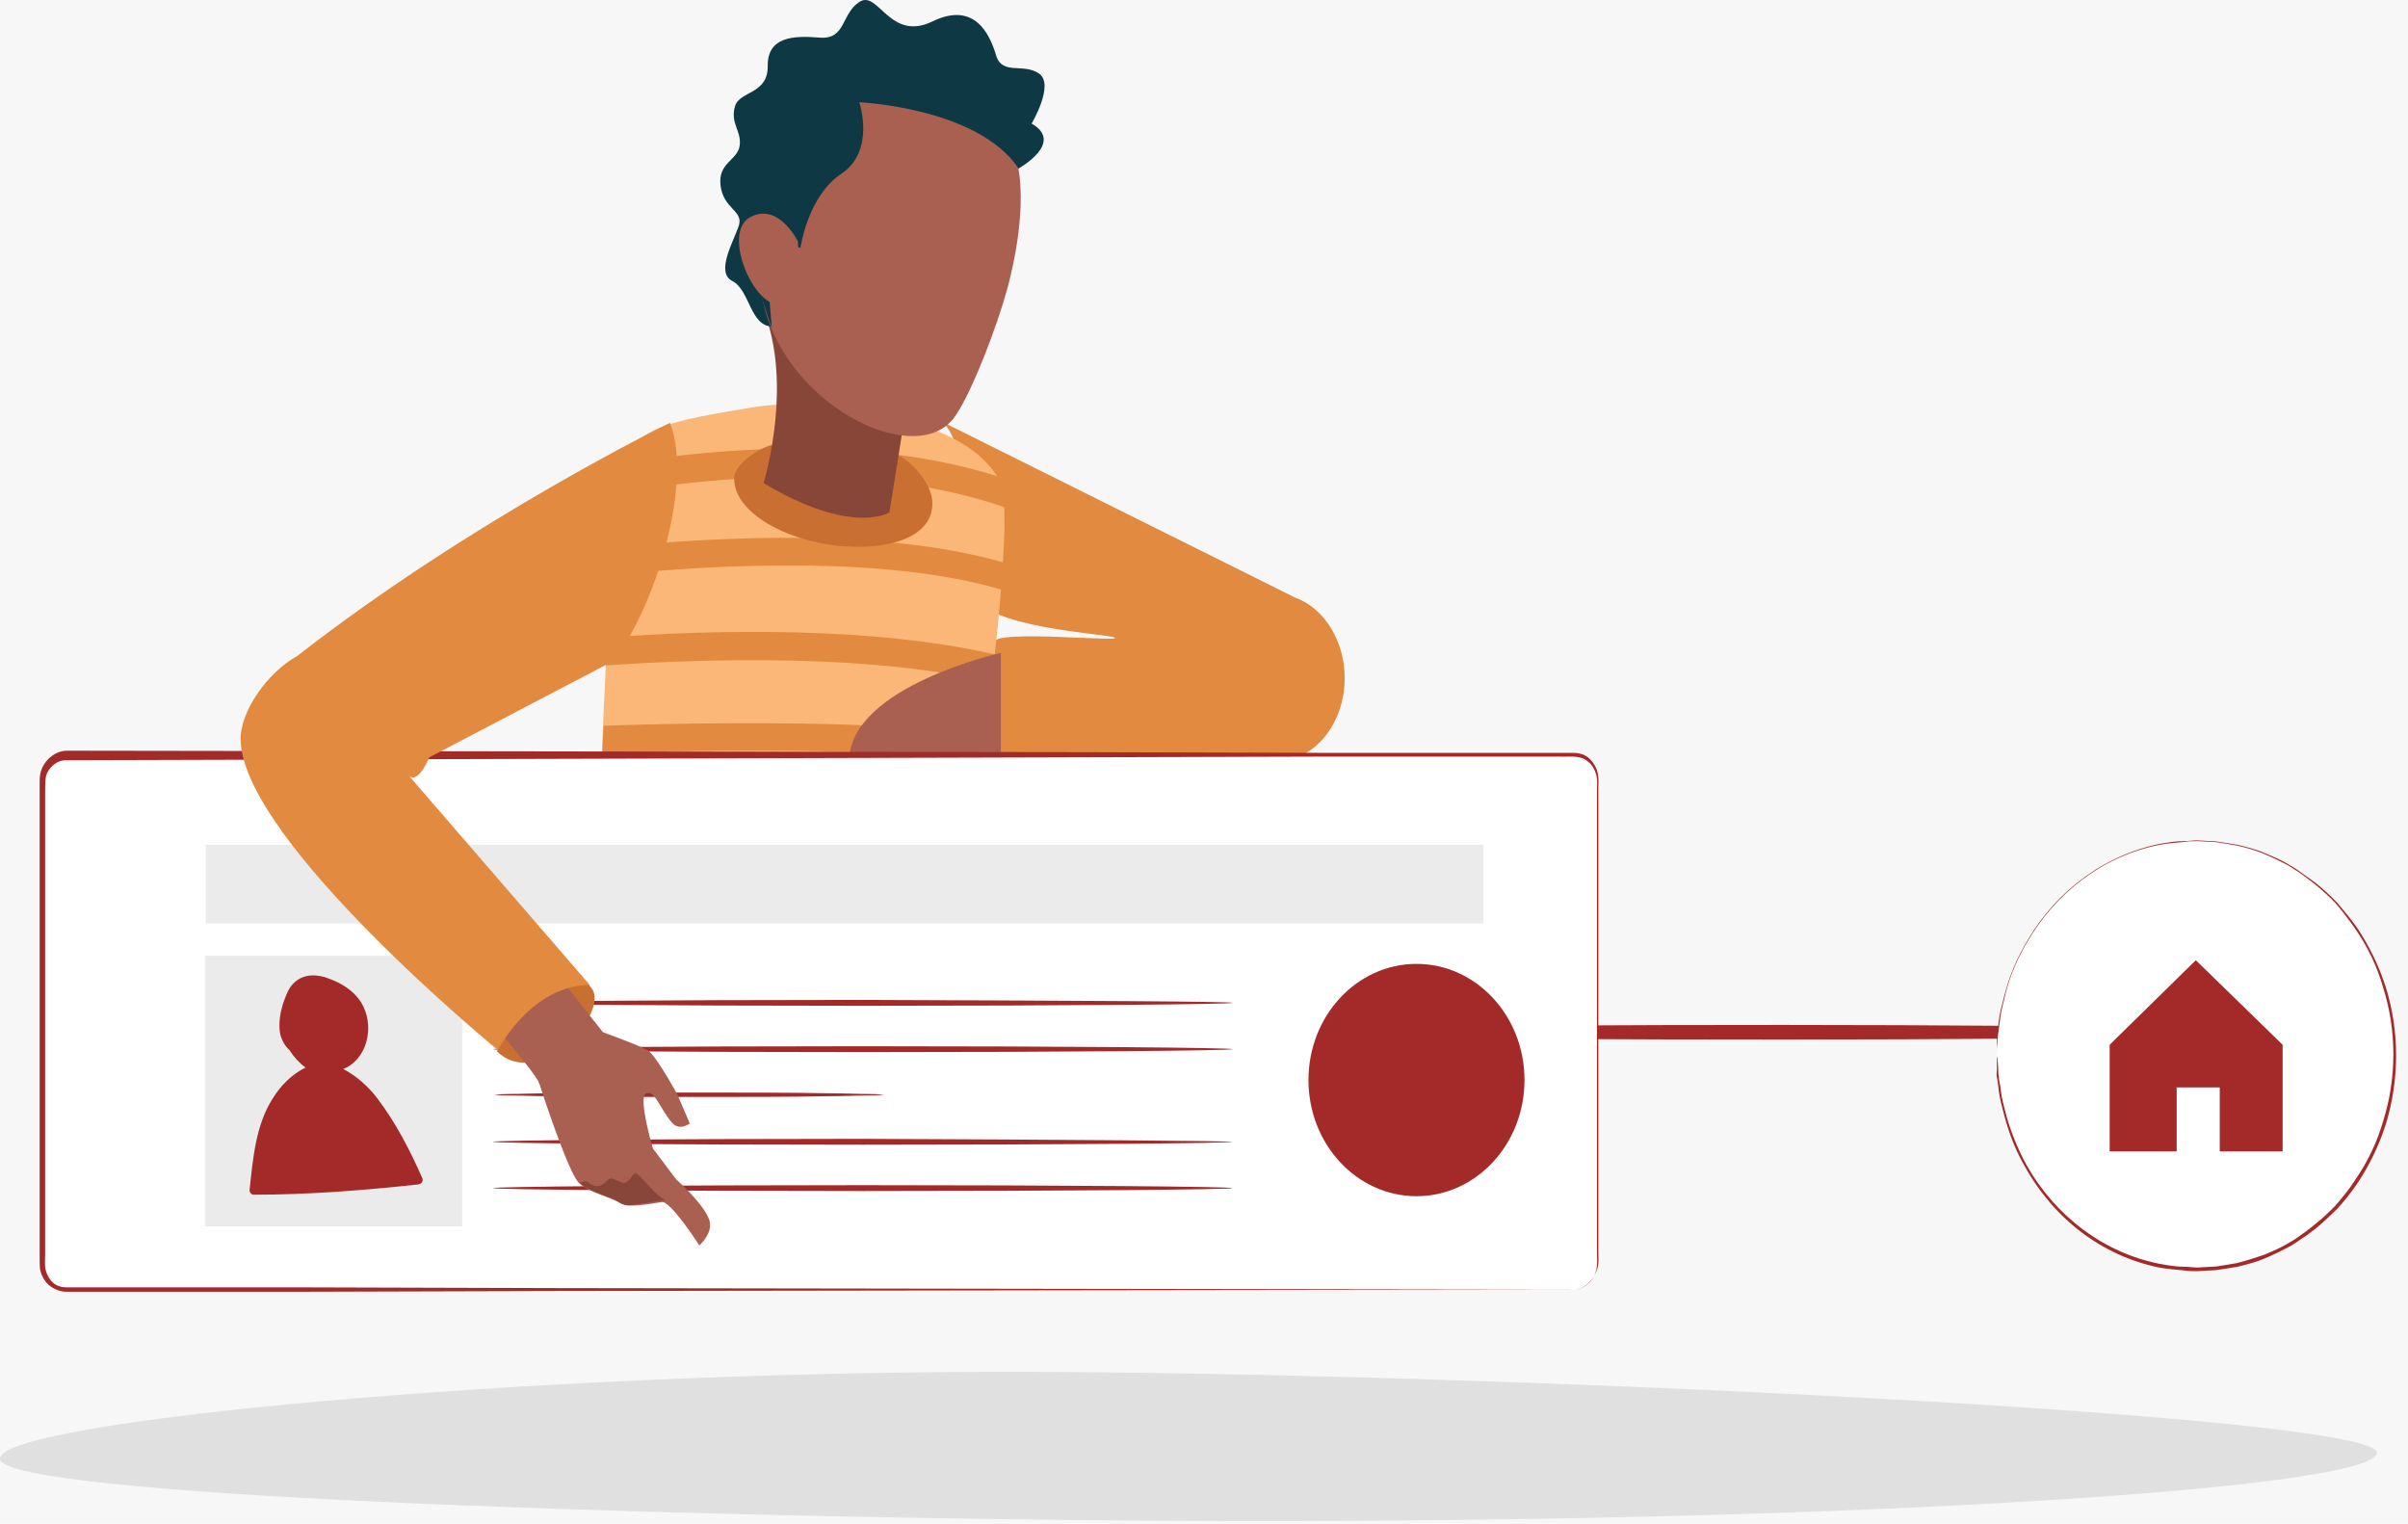 <svg width="177" height="112" viewBox="0 0 177 112" fill="none" xmlns="http://www.w3.org/2000/svg">
<rect width="177" height="112" fill="#F7F7F7"/>
<path d="M165.624 36.585C133.565 10.813 70.351 15.406 35.075 32.803C18.242 41.124 -7.185 61.493 1.91 83.861C8.393 98.233 31.96 108.013 56.08 110.444C79.597 112.821 103.566 108.985 124.872 104.176C145.977 99.422 163.664 90.453 171.403 77.918C179.242 65.275 180.146 48.256 165.624 36.585Z" fill="#F7F7F7"/>
<path d="M95.224 43.934L69.295 31.02C71.355 32.965 71.657 41.718 71.807 43.663C71.958 46.095 81.355 46.581 81.908 46.851C82.762 47.229 73.164 46.257 73.114 47.175C72.863 51.984 72.109 55.874 72.109 55.874H86.43L93.867 55.928C96.631 55.928 98.842 53.173 98.842 49.823C98.842 47.121 97.334 44.69 95.224 43.934Z" fill="#E28A40"/>
<path d="M73.114 48.094C73.064 48.742 72.963 49.444 72.863 50.147C72.712 51.39 72.561 52.74 72.361 54.037C72.26 54.685 72.159 55.388 72.109 56.036C71.908 57.657 71.657 59.278 71.406 60.845C71.305 61.547 71.205 62.196 71.104 62.898C70.853 64.735 70.552 66.518 70.3 68.193C70.2 68.895 70.099 69.598 69.948 70.246C69.697 71.759 69.496 73.109 69.295 74.244C69.144 75.055 69.044 75.811 68.944 76.405C68.743 77.702 68.592 78.404 68.592 78.404C68.592 78.404 65.225 81.43 58.542 81.646C46.783 82.024 43.567 75.541 43.567 75.541C43.567 75.541 43.567 75.055 43.618 74.244C43.618 73.704 43.668 72.947 43.668 72.137C43.668 71.11 43.718 69.922 43.768 68.571C43.768 67.923 43.819 67.22 43.819 66.518C43.869 65.005 43.919 63.384 43.969 61.709C44.02 61.061 44.02 60.358 44.07 59.71C44.12 58.359 44.17 56.955 44.221 55.55C44.271 54.847 44.271 54.199 44.321 53.497C44.371 51.984 44.472 50.471 44.522 49.012C44.572 48.31 44.623 47.608 44.623 46.959C44.723 45.338 44.824 43.825 44.924 42.367C44.974 41.664 45.025 40.962 45.125 40.313C45.276 38.801 45.376 37.504 45.577 36.369C45.678 35.505 45.829 34.802 45.929 34.208C46.08 33.506 46.231 33.074 46.432 32.857C47.738 31.236 50.351 30.75 55.326 29.94C56.582 29.724 57.939 29.67 59.346 29.778C61.255 29.94 63.014 30.156 64.622 30.48C68.793 31.291 71.908 32.695 73.365 35.127C73.416 35.181 73.466 35.235 73.466 35.343C73.667 35.721 73.767 36.423 73.818 37.396C73.868 38.422 73.818 39.773 73.717 41.34C73.667 41.988 73.617 42.691 73.567 43.393C73.466 44.798 73.315 46.419 73.114 48.094Z" fill="#FBB778"/>
<path d="M73.869 37.288C64.02 33.884 52.211 35.073 45.578 36.207C45.679 35.343 45.829 34.64 45.93 34.046C52.563 32.965 63.668 31.939 73.366 35.019C73.416 35.073 73.467 35.127 73.467 35.235C73.718 35.613 73.819 36.315 73.869 37.288Z" fill="#E28A40"/>
<path d="M73.617 43.339C65.225 40.854 52.964 41.448 44.975 42.259C45.025 41.556 45.075 40.854 45.176 40.206C53.165 39.395 65.125 38.855 73.768 41.34C73.718 41.934 73.667 42.637 73.617 43.339Z" fill="#E28A40"/>
<path d="M73.115 48.094C73.064 48.742 72.964 49.444 72.863 50.147C64.12 48.094 52.462 48.364 44.523 48.904C44.573 48.202 44.623 47.499 44.623 46.851C52.663 46.257 64.17 46.041 73.115 48.094Z" fill="#E28A40"/>
<path d="M72.411 53.983C72.311 54.631 72.21 55.334 72.16 55.982C64.221 54.956 52.613 55.063 44.272 55.388C44.322 54.685 44.322 54.037 44.372 53.335C52.713 53.064 64.271 52.956 72.411 53.983Z" fill="#E28A40"/>
<path d="M71.456 60.845C71.355 61.547 71.255 62.196 71.154 62.898C62.562 62.682 51.758 62.087 44.02 61.655C44.07 61.007 44.07 60.304 44.12 59.656C51.909 60.034 62.863 60.629 71.456 60.845Z" fill="#E28A40"/>
<path d="M70.351 68.139C70.251 68.841 70.15 69.544 69.999 70.192C63.216 70.786 55.075 70.084 48.241 69.165C46.684 68.949 45.176 68.733 43.819 68.517C43.819 67.869 43.87 67.166 43.87 66.464C51.457 67.653 62.11 68.949 70.351 68.139Z" fill="#E28A40"/>
<path d="M69.345 74.244C69.194 75.055 69.093 75.811 68.993 76.405C63.717 77.54 58.692 77.486 54.219 76.892C50.2 76.351 46.632 75.325 43.667 74.244C43.667 73.704 43.717 72.947 43.717 72.137C49.948 74.46 59.144 76.567 69.345 74.244Z" fill="#E28A40"/>
<path d="M73.568 55.928V47.986C73.568 47.986 62.613 50.417 62.412 55.82L73.568 55.928Z" fill="#A96050"/>
<path d="M153.564 75.865C153.564 75.919 143.464 76.027 131.052 76.027C118.64 76.027 108.54 75.973 108.54 75.865C108.54 75.757 118.64 75.703 131.052 75.703C143.464 75.703 153.564 75.811 153.564 75.865Z" stroke="#A42A29" stroke-width="0.75" stroke-miterlimit="10"/>
<path d="M161.402 93.317C169.478 93.317 176.025 86.277 176.025 77.594C176.025 68.91 169.478 61.871 161.402 61.871C153.326 61.871 146.779 68.91 146.779 77.594C146.779 86.277 153.326 93.317 161.402 93.317Z" fill="white"/>
<path d="M146.78 77.594C146.78 77.594 146.78 77.486 146.78 77.324C146.78 77.162 146.78 76.891 146.78 76.567C146.78 76.405 146.78 76.243 146.78 76.027C146.78 75.811 146.83 75.595 146.881 75.379C146.931 74.838 147.031 74.298 147.182 73.758C147.534 72.245 148.036 70.84 148.79 69.543C150.951 65.599 154.569 62.898 158.689 62.033C159.292 61.925 159.946 61.817 160.549 61.817C160.85 61.817 161.202 61.763 161.503 61.763L162.458 61.817C162.81 61.817 163.111 61.871 163.463 61.925C163.815 61.979 164.116 62.033 164.468 62.087C165.121 62.249 165.825 62.411 166.428 62.682C167.081 62.952 167.734 63.222 168.337 63.6C168.639 63.762 168.94 63.978 169.242 64.195C169.543 64.411 169.845 64.627 170.146 64.843C170.749 65.329 171.302 65.815 171.805 66.356C172.307 66.95 172.81 67.544 173.262 68.193C174.166 69.543 174.87 71.002 175.372 72.569C176.377 75.811 176.377 79.323 175.372 82.619C174.87 84.186 174.166 85.644 173.262 86.995C172.81 87.643 172.357 88.238 171.805 88.832C171.252 89.372 170.699 89.913 170.146 90.345C169.845 90.561 169.543 90.831 169.242 90.993C168.94 91.209 168.639 91.425 168.337 91.588C167.734 91.912 167.081 92.236 166.428 92.506C165.775 92.776 165.121 92.938 164.468 93.1C164.116 93.154 163.815 93.209 163.463 93.263C163.111 93.317 162.81 93.371 162.458 93.371L161.503 93.425C161.202 93.425 160.85 93.425 160.549 93.371C159.946 93.317 159.292 93.263 158.689 93.154C154.519 92.29 150.951 89.588 148.79 85.644C148.036 84.348 147.534 82.889 147.182 81.43C147.031 80.89 146.931 80.349 146.881 79.809C146.83 79.539 146.83 79.323 146.78 79.161C146.73 78.999 146.78 78.782 146.78 78.621C146.78 78.296 146.78 78.08 146.78 77.864C146.78 77.648 146.83 77.648 146.78 77.594C146.83 77.702 146.83 77.81 146.83 77.864C146.83 78.026 146.881 78.296 146.881 78.621C146.881 78.782 146.881 78.945 146.931 79.161C146.931 79.377 146.981 79.593 147.031 79.809C147.082 80.349 147.182 80.89 147.333 81.43C147.685 82.889 148.237 84.294 148.941 85.59C151.102 89.426 154.669 92.074 158.74 92.884C159.343 92.992 159.946 93.1 160.599 93.1C160.9 93.1 161.202 93.154 161.554 93.154L162.508 93.1C162.81 93.1 163.162 93.046 163.463 92.992C163.765 92.938 164.116 92.884 164.418 92.83C165.071 92.668 165.724 92.452 166.378 92.236C167.031 91.966 167.684 91.696 168.287 91.317C168.589 91.155 168.89 90.939 169.192 90.723C169.493 90.507 169.795 90.291 170.046 90.075C170.649 89.588 171.202 89.102 171.704 88.562C172.207 87.968 172.709 87.373 173.111 86.725C174.016 85.428 174.719 83.969 175.171 82.403C176.176 79.215 176.176 75.757 175.171 72.569C174.719 71.002 174.016 69.543 173.111 68.247C172.659 67.598 172.207 67.004 171.704 66.41C171.202 65.869 170.649 65.383 170.046 64.897C169.744 64.681 169.493 64.465 169.192 64.249C168.89 64.032 168.589 63.87 168.287 63.654C167.684 63.33 167.031 63.006 166.378 62.736C165.724 62.466 165.121 62.303 164.418 62.141C164.116 62.087 163.765 62.033 163.463 61.979C163.162 61.925 162.81 61.871 162.508 61.871L161.554 61.817C161.252 61.817 160.9 61.817 160.599 61.871C159.996 61.925 159.343 61.979 158.74 62.087C154.619 62.898 151.051 65.599 148.891 69.435C148.137 70.732 147.584 72.137 147.283 73.596C147.132 74.136 147.031 74.676 146.981 75.217C146.931 75.433 146.931 75.649 146.881 75.865C146.83 76.081 146.881 76.243 146.83 76.405C146.83 76.729 146.78 76.945 146.78 77.162C146.78 77.378 146.78 77.486 146.78 77.594Z" fill="#A42A29"/>
<path d="M161.403 70.57L155.071 76.784V84.618H159.996V79.917H163.162V84.618H167.784V76.784L161.403 70.57Z" fill="#A42A29"/>
<path d="M115.625 94.775H4.824C3.869 94.775 3.065 93.911 3.065 92.884V57.441C3.065 56.414 3.869 55.55 4.824 55.55H115.625C116.58 55.55 117.384 56.414 117.384 57.441V92.938C117.333 93.965 116.58 94.775 115.625 94.775Z" fill="white"/>
<path d="M115.625 94.775L41.004 94.883L22.362 94.937H13.015H8.342H6.031H4.875C4.473 94.937 4.021 94.775 3.669 94.505C3.317 94.235 3.066 93.803 2.965 93.371C2.915 93.154 2.915 92.884 2.915 92.722V92.074V89.588V84.564V74.514V64.465V59.44V58.197V57.549C2.915 57.333 2.915 57.117 2.965 56.846C3.166 55.928 4.021 55.172 4.925 55.172L79.546 55.28L98.189 55.334H107.535H112.208H114.52H115.676C116.078 55.334 116.48 55.442 116.781 55.712C117.083 55.982 117.334 56.36 117.434 56.792C117.535 57.225 117.485 57.657 117.485 58.035V60.52V65.545V75.595V85.644V90.669V91.912C117.485 92.344 117.535 92.776 117.434 93.154C117.133 94.181 116.379 94.775 115.625 94.775ZM115.625 94.775C116.429 94.775 117.133 94.181 117.334 93.317C117.434 92.884 117.384 92.506 117.384 92.074V90.831V85.806V75.757V65.707V60.682V58.197C117.384 57.765 117.434 57.333 117.334 56.955C117.233 56.576 117.032 56.198 116.731 55.982C116.128 55.442 115.274 55.658 114.52 55.604H112.208H107.535H98.189L79.546 55.658L4.825 55.874C4.171 55.874 3.518 56.414 3.367 57.117C3.317 57.441 3.317 57.873 3.317 58.305V59.548V64.573V74.622V84.672V89.697V92.182C3.317 92.614 3.267 93.046 3.367 93.371C3.468 93.749 3.669 94.073 3.92 94.289C4.171 94.505 4.523 94.613 4.875 94.613H6.031H8.342H13.015H22.362L41.004 94.667L115.625 94.775Z" fill="#A42A29"/>
<path d="M109.043 62.087H15.126V67.869H109.043V62.087Z" fill="#EBEBEB"/>
<path d="M90.601 73.704C90.601 73.812 78.44 73.92 63.416 73.92C48.391 73.92 36.23 73.812 36.23 73.704C36.23 73.596 48.391 73.488 63.416 73.488C78.44 73.542 90.601 73.596 90.601 73.704Z" fill="#A42A29"/>
<path d="M90.601 77.108C90.601 77.216 78.44 77.324 63.416 77.324C48.391 77.324 36.23 77.216 36.23 77.108C36.23 77 48.391 76.892 63.416 76.892C78.44 76.892 90.601 77 90.601 77.108Z" fill="#A42A29"/>
<path d="M64.972 80.457C64.972 80.457 64.57 80.511 63.867 80.511C63.063 80.511 62.008 80.566 60.802 80.566C58.189 80.62 54.621 80.62 50.651 80.62C46.681 80.62 43.114 80.62 40.501 80.566C39.245 80.566 38.24 80.511 37.436 80.511C36.732 80.511 36.33 80.457 36.33 80.457C36.33 80.457 36.732 80.403 37.436 80.403C38.24 80.403 39.295 80.349 40.501 80.349C43.114 80.295 46.681 80.295 50.651 80.295C54.621 80.295 58.189 80.295 60.802 80.349C62.058 80.349 63.063 80.403 63.867 80.403C64.57 80.403 64.972 80.457 64.972 80.457Z" fill="#A42A29"/>
<path d="M90.601 83.915C90.601 84.023 78.44 84.132 63.416 84.132C48.391 84.132 36.23 84.023 36.23 83.915C36.23 83.807 48.391 83.699 63.416 83.699C78.44 83.753 90.601 83.861 90.601 83.915Z" fill="#A42A29"/>
<path d="M90.601 87.319C90.601 87.427 78.44 87.535 63.416 87.535C48.391 87.535 36.23 87.427 36.23 87.319C36.23 87.211 48.391 87.103 63.416 87.103C78.44 87.103 90.601 87.211 90.601 87.319Z" fill="#A42A29"/>
<path d="M104.118 87.914C108.503 87.914 112.058 84.092 112.058 79.377C112.058 74.662 108.503 70.84 104.118 70.84C99.733 70.84 96.179 74.662 96.179 79.377C96.179 84.092 99.733 87.914 104.118 87.914Z" fill="#A42A29"/>
<path d="M56.784 32.695C55.879 32.857 54.02 34.1 53.97 35.072C53.819 38.044 59.196 40.529 64.07 40.151C68.995 39.719 68.995 36.855 68.04 35.451C67.135 33.938 64.975 31.398 56.784 32.695Z" fill="#C96F32"/>
<path d="M33.969 70.246H15.075V90.129H33.969V70.246Z" fill="#EBEBEB"/>
<path d="M31.055 86.617C30.151 84.564 29.095 82.51 27.738 80.728C27.085 79.863 26.181 79.052 25.226 78.566C25.326 78.512 25.377 78.512 25.477 78.458C27.085 77.594 27.538 75.27 26.532 73.65C25.98 72.785 25.075 72.245 24.171 71.921C23.367 71.596 22.362 71.542 21.658 72.191C21.206 72.569 21.005 73.217 20.804 73.758C20.603 74.406 20.503 75.054 20.553 75.703C20.603 76.243 20.854 76.783 21.256 77.162C21.256 77.162 21.306 77.162 21.306 77.216C21.608 77.702 22.01 78.134 22.462 78.458C21.457 78.945 20.603 79.809 20.05 80.728C18.794 82.672 18.593 85.158 18.342 87.481C18.342 87.643 18.492 87.805 18.643 87.805C22.713 87.805 26.733 87.481 30.753 87.049C31.005 86.995 31.105 86.833 31.055 86.617Z" fill="#A42A29"/>
<path d="M67.134 26.644L65.375 37.666C65.375 37.666 62.611 39.395 56.129 35.505C56.129 35.505 58.742 26.968 55.426 21.403C55.426 21.403 56.179 21.403 57.335 21.457C57.335 21.403 58.993 27.725 67.134 26.644Z" fill="#884638"/>
<path d="M74.872 12.38C74.872 12.38 78.289 10.489 75.827 9.084C75.827 9.084 77.535 6.221 76.38 5.41C75.224 4.6 73.666 5.572 73.214 4.059C72.762 2.547 71.656 0.061 68.541 1.574C65.425 3.087 64.571 -0.695 63.214 0.115C61.807 0.98 62.209 2.925 60.249 2.763C58.29 2.601 56.431 2.709 56.431 4.816C56.481 6.977 54.32 6.653 54.019 7.842C53.667 9.084 54.521 9.624 54.37 10.705C54.22 11.786 52.762 11.948 52.963 13.623C53.164 15.352 54.622 15.46 54.32 16.54C53.968 17.675 52.561 19.998 53.818 20.647C55.124 21.295 55.124 23.996 56.782 23.996C58.34 24.105 74.872 12.38 74.872 12.38Z" fill="#0E3944"/>
<path d="M56.13 17.459C53.818 27.616 66.531 35.127 70.049 30.804C71.154 29.399 72.812 25.239 73.717 22.322C73.918 21.673 74.119 20.971 74.27 20.322C75.375 15.676 75.476 10.867 73.214 9.3C65.225 3.735 58.994 4.978 56.13 17.459Z" fill="#A96050"/>
<path d="M58.843 18.215C58.843 18.215 59.345 14.433 61.858 12.758C64.37 11.083 63.164 7.517 63.164 7.517C63.164 7.517 71.857 7.896 74.872 12.38C74.872 12.38 78.691 7.734 71.154 3.789C63.616 -0.155 49.345 3.627 56.732 24.105L56.179 17.459L58.843 18.215Z" fill="#0E3944"/>
<path d="M58.643 17.729C58.643 17.729 57.236 14.865 55.176 15.946C53.115 16.973 55.176 22.105 57.085 22.375C59.045 22.646 58.643 17.729 58.643 17.729Z" fill="#A96050"/>
<path d="M43.518 72.677C44.774 74.46 39.598 80.241 36.533 77.27C36.533 77.27 40.051 67.868 43.518 72.677Z" fill="#C96F32"/>
<path d="M39.647 79.647C39.898 80.457 41.758 86.077 42.511 86.887C42.562 86.941 42.562 86.941 42.612 86.995C43.416 87.698 44.873 87.968 45.526 88.4C46.18 88.832 47.838 88.454 48.642 88.346C49.295 88.238 51.406 91.534 51.406 91.534C51.406 91.534 52.511 90.561 52.109 89.589C51.657 88.4 49.697 86.671 49.697 86.671L47.989 84.402C47.989 84.402 46.883 80.674 47.486 80.35C48.089 80.025 48.541 81.538 49.396 82.511C49.949 83.159 50.702 82.565 50.702 82.565L49.798 80.457C49.798 80.457 48.24 77.594 47.637 77.216C47.034 76.838 44.321 75.865 44.321 75.865L40.602 71.164L35.477 74.46C35.477 74.406 39.396 78.837 39.647 79.647Z" fill="#A96050"/>
<path d="M42.612 86.941C43.416 87.644 44.873 87.914 45.527 88.346C46.18 88.778 46.381 88.508 47.185 88.454C47.989 88.346 48.944 88.184 48.944 88.184C48.24 88.022 47.034 86.239 46.733 86.239C46.431 86.239 46.481 86.617 46.029 86.887C45.627 87.103 45.024 86.347 44.672 86.725C44.321 87.103 43.969 87.373 43.366 86.995C43.115 86.725 42.864 86.833 42.612 86.941Z" fill="#884638"/>
<path d="M49.246 31.074C51.105 35.829 47.638 45.879 44.874 48.688L31.558 55.658C31.558 55.658 30.804 57.549 30.101 57.063L43.367 72.407C43.367 72.407 39.648 71.975 36.583 77.162C36.583 77.162 17.991 61.925 17.689 54.469C17.588 52.308 19.699 49.39 21.86 48.202C34.824 38.098 49.246 31.074 49.246 31.074Z" fill="#E28A40"/>
<path d="M174.719 106.764C174.719 109.519 132.409 112.221 80.551 111.734C47.688 111.41 0.001 109.951 0.001 107.196C0.001 104.44 38.693 100.82 73.868 100.82C109.043 100.82 174.719 104.008 174.719 106.764Z" fill="#E0E0E0"/>
</svg>
